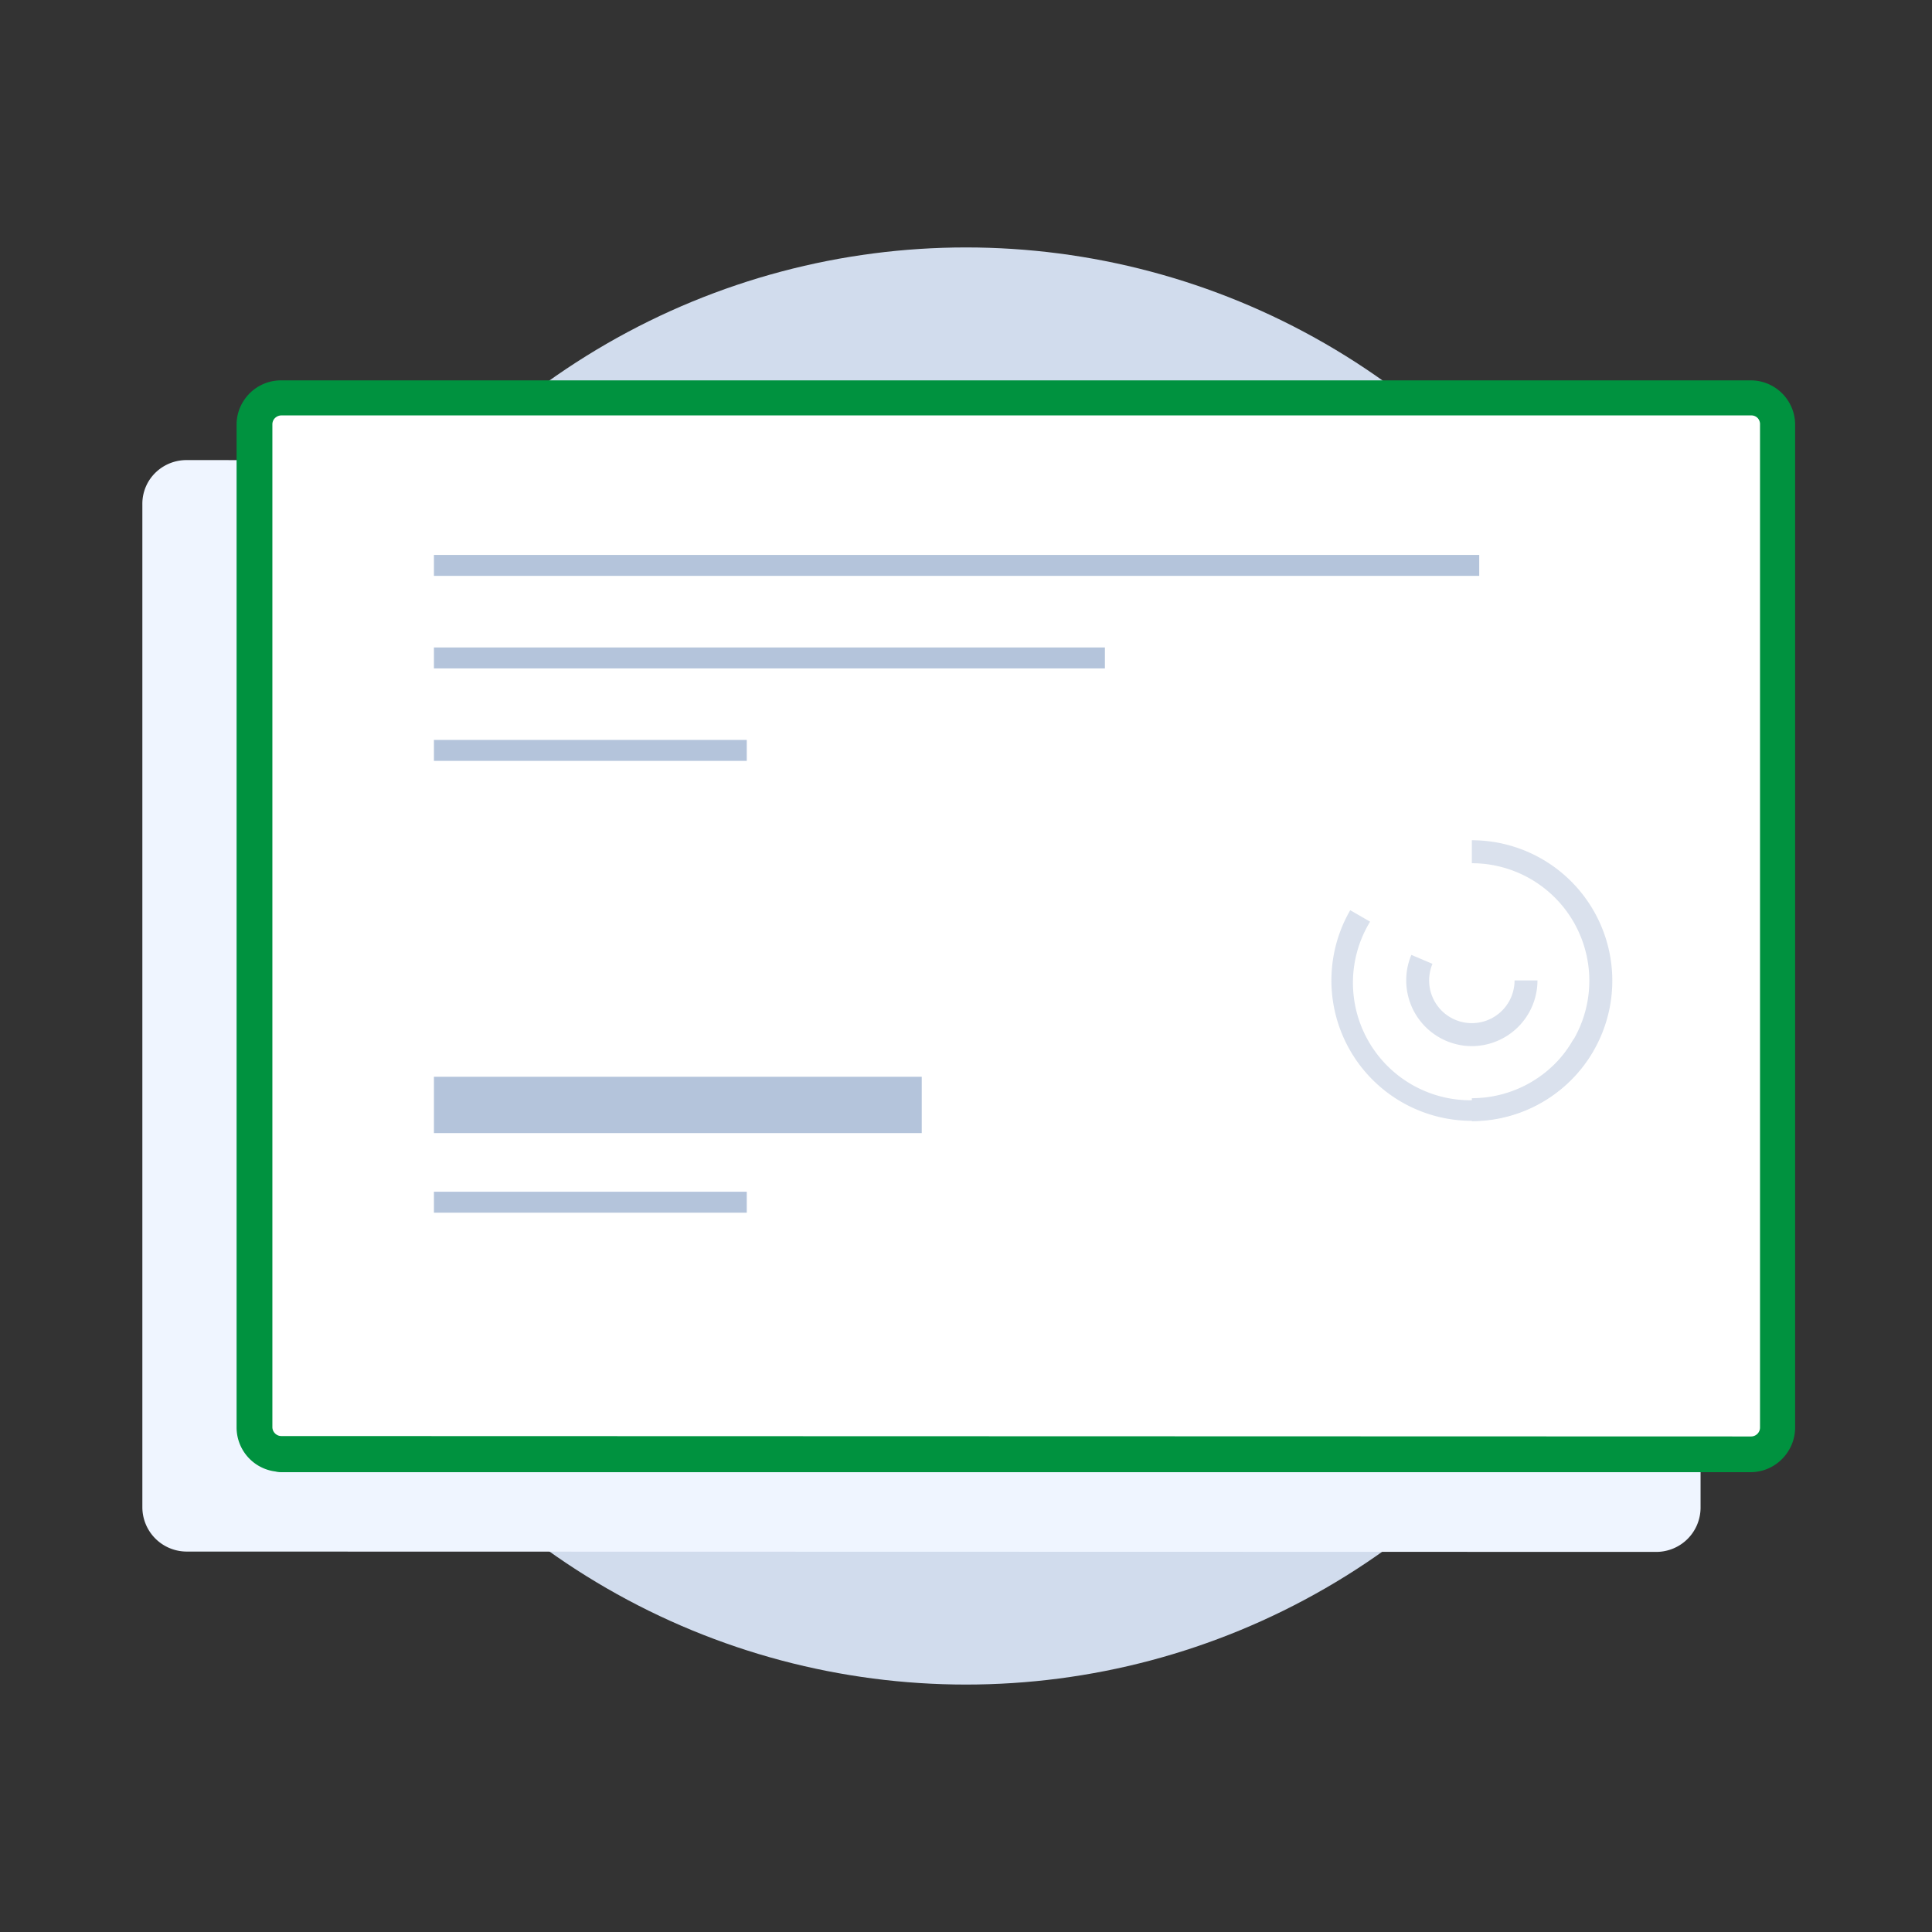 <svg id="id-back" data-name="ID Back" xmlns="http://www.w3.org/2000/svg" viewBox="0 0 285 285"><rect x="0" y="0" width="285" height="285" fill="#333333" stroke="none"/><defs><style>.cls-back1{fill:#d1dced;}.cls-back2{fill:#eff5ff;}.cls-back3{fill:#00923f;}.cls-back4{fill:#fff;}.cls-back5{fill:#b4c4db;}.cls-back6{opacity:0.4;}.cls-back7{fill:#a3b5d1;}</style></defs><circle class="cls-back1" cx="142.5" cy="142.5" r="106"/><path class="cls-back2" d="M27.54,228.88A6.55,6.55,0,0,1,21,222.33l0-147.9a6.45,6.45,0,0,1,1-3.56,6.54,6.54,0,0,1,5.5-3l216.81.06a6.55,6.55,0,0,1,6.55,6.54l0,147.91a6.54,6.54,0,0,1-6.55,6.55Z"/><path class="cls-back3" d="M263.45,214.57a6.57,6.57,0,0,0,1.36-4l0-147.91a6.55,6.55,0,0,0-6.55-6.55l-216.81,0a6.54,6.54,0,0,0-5.5,3,6.44,6.44,0,0,0-1.05,3.55l0,147.91a6.55,6.55,0,0,0,6.55,6.55,7.55,7.55,0,0,0-.83.05H258.28A6.55,6.55,0,0,0,263.45,214.57Z"/><path class="cls-back4" d="M259.63,62.66l0,147.9a1.32,1.32,0,0,1-1.32,1.34l-216.82-.06a1.31,1.31,0,0,1-1-.48,1.29,1.29,0,0,1-.31-.85l0-147.91a1.32,1.32,0,0,1,.21-.72,1.37,1.37,0,0,1,1.11-.6l216.83,0a1.29,1.29,0,0,1,1,.44A1.34,1.34,0,0,1,259.63,62.66Z"/><rect class="cls-back5" x="64.01" y="81.86" width="154.2" height="3.09"/><rect class="cls-back5" x="64.01" y="95.51" width="98.98" height="3.09"/><rect class="cls-back5" x="64.01" y="109.15" width="46.15" height="3.09"/><rect class="cls-back5" x="64.01" y="175.8" width="46.15" height="3.09"/><rect class="cls-back5" x="64.01" y="158.84" width="71.96" height="8.31"/><g class="cls-back6"><path class="cls-back7" d="M217.12,165.35V162a17.33,17.33,0,0,0,0-34.66v-3.39a20.72,20.72,0,0,1,0,41.44Z"/><path class="cls-back7" d="M217.12,154.32a9.7,9.7,0,0,1-9.68-9.69,9.55,9.55,0,0,1,.76-3.77l3.11,1.32a6.41,6.41,0,0,0-.49,2.45,6.3,6.3,0,1,0,12.6,0h3.38A9.7,9.7,0,0,1,217.12,154.32Z"/><path class="cls-back7" d="M217.09,165.34a20.71,20.71,0,0,1-17.91-31.07l2.93,1.69a17.33,17.33,0,1,0,30,17.34l2.93,1.69A20.72,20.72,0,0,1,217.09,165.34Z"/></g></svg>